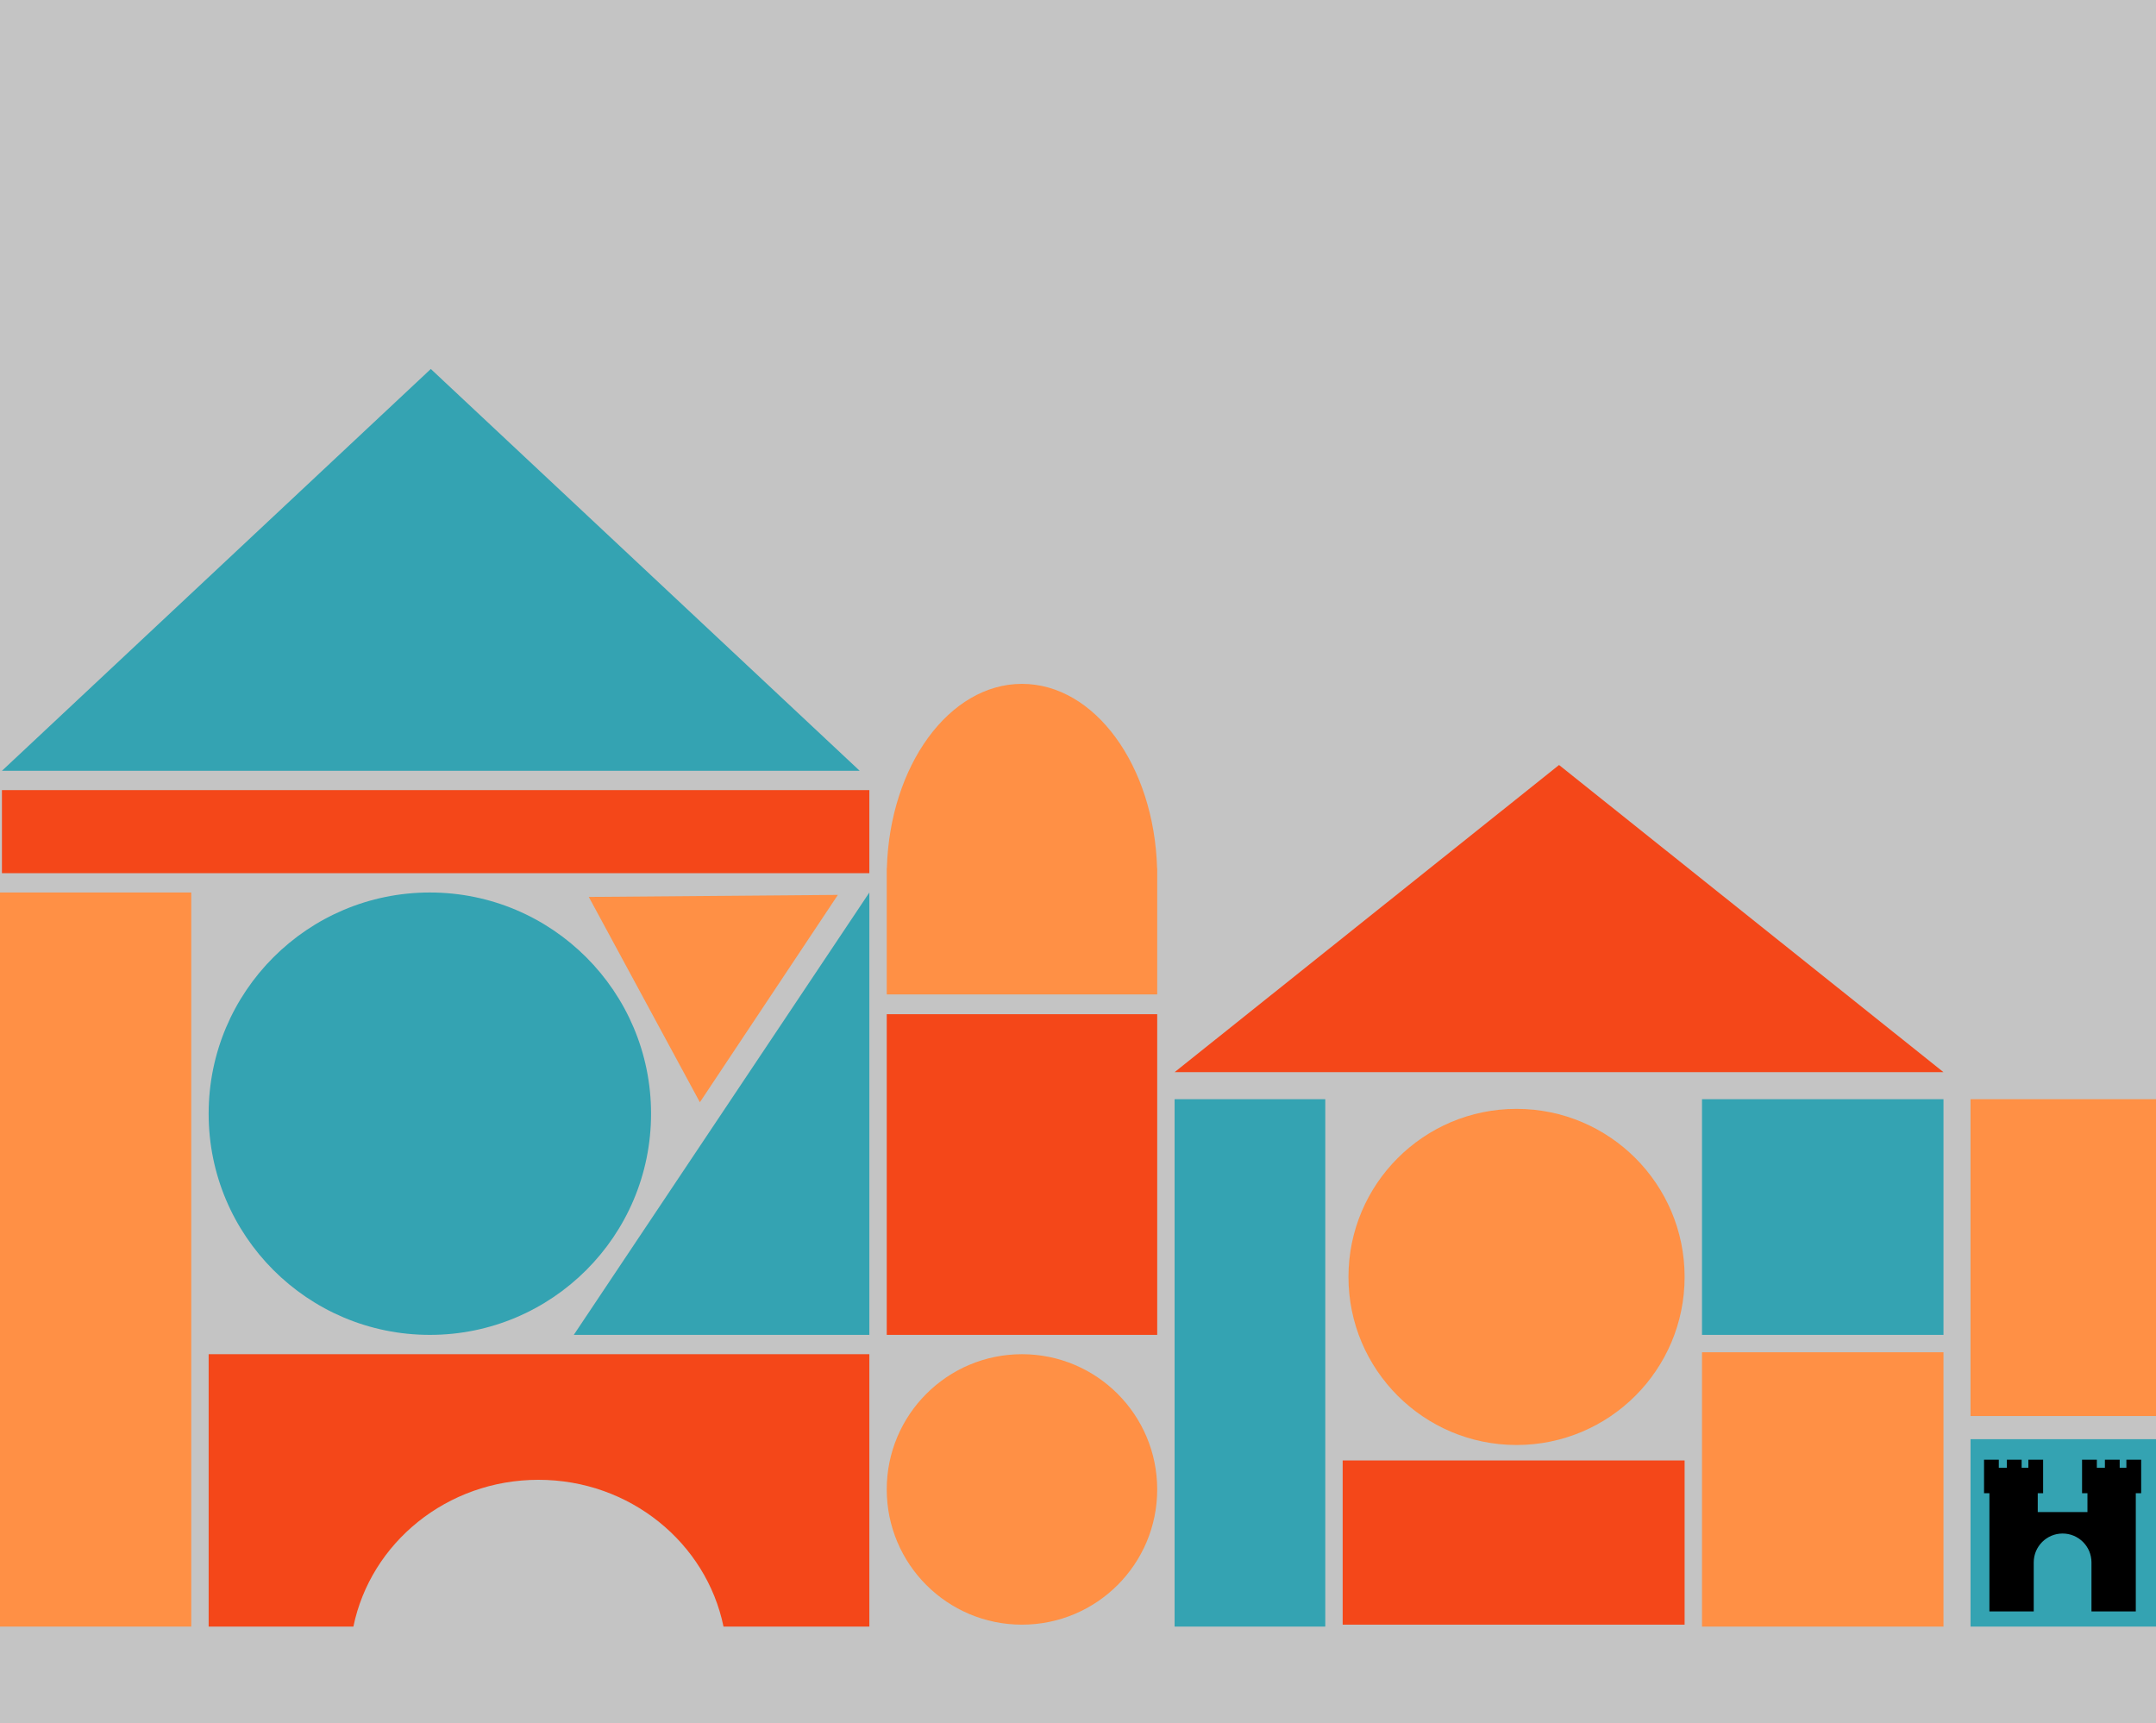 <svg width="1116" height="892" viewBox="0 0 1116 892" fill="none" xmlns="http://www.w3.org/2000/svg">
<rect width="1116" height="892" fill="#C4C4C4"/>
<rect x="1020" y="569" width="96" height="164" fill="#FF9045"/>
<rect x="1020" y="744.989" width="96" height="97.01" fill="#34A3B2"/>
<path fill-rule="evenodd" clip-rule="evenodd" d="M1046.45 755.594H1038.81V759.765H1034.63V755.595H1026.99V763.241H1026.99V772.972H1029.77V782.705V792.437V834.146H1105.54V794.523H1105.54V772.972H1108.32V763.24H1108.32V755.594H1100.67V759.765H1097.2V755.594H1089.55V759.765H1085.38V755.594H1077.73V759.765V763.24V772.972H1080.52V782.705H1054.79V772.972H1057.57V759.765H1057.57V755.594H1049.93V759.765H1046.45V755.594ZM1082.6 809.119C1082.6 809.004 1082.6 808.887 1082.6 808.771C1082.6 800.517 1075.91 793.825 1067.65 793.825C1059.4 793.825 1052.71 800.517 1052.71 808.771C1052.71 808.887 1052.71 809.004 1052.71 809.119H1052.71V834.145H1082.6V809.119H1082.6Z" fill="black"/>
<rect x="881" y="700" width="125" height="142" fill="#FF9045"/>
<rect x="608" y="569" width="78" height="273" fill="#34A3B2"/>
<rect x="881" y="569" width="125" height="122" fill="#34A3B2"/>
<rect x="695" y="756" width="177" height="85" fill="#F44719"/>
<circle cx="785" cy="661" r="87" fill="#FF9045"/>
<path d="M807 396L1006 555H608L807 396Z" fill="#F44719"/>
<rect y="462" width="99" height="380" fill="#FF9045"/>
<rect x="1" y="409" width="449" height="43" fill="#F44719"/>
<circle cx="222.5" cy="576.5" r="114.5" fill="#34A3B2"/>
<path fill-rule="evenodd" clip-rule="evenodd" d="M450 701H108V842H182.925C191.836 798.673 231.337 766.019 278.717 766.019C326.097 766.019 365.598 798.673 374.509 842H450V701Z" fill="#F44719"/>
<path fill-rule="evenodd" clip-rule="evenodd" d="M450 462V691.002H296.998L450 462Z" fill="#34A3B2"/>
<path d="M433.706 463.24L362.274 570.581L304.774 464.296L433.706 463.24Z" fill="#FF9045"/>
<circle cx="529" cy="771" r="70" fill="#FF9045"/>
<rect x="459" y="525" width="140" height="166" fill="#F44719"/>
<path d="M223 191L445 399H1L223 191Z" fill="#34A3B2"/>
<path fill-rule="evenodd" clip-rule="evenodd" d="M459.06 449.369H459V514.754H599V449.369H598.94C597.405 396.33 566.679 354 529 354C491.321 354 460.596 396.33 459.06 449.369Z" fill="#FF9045"/>
</svg>
